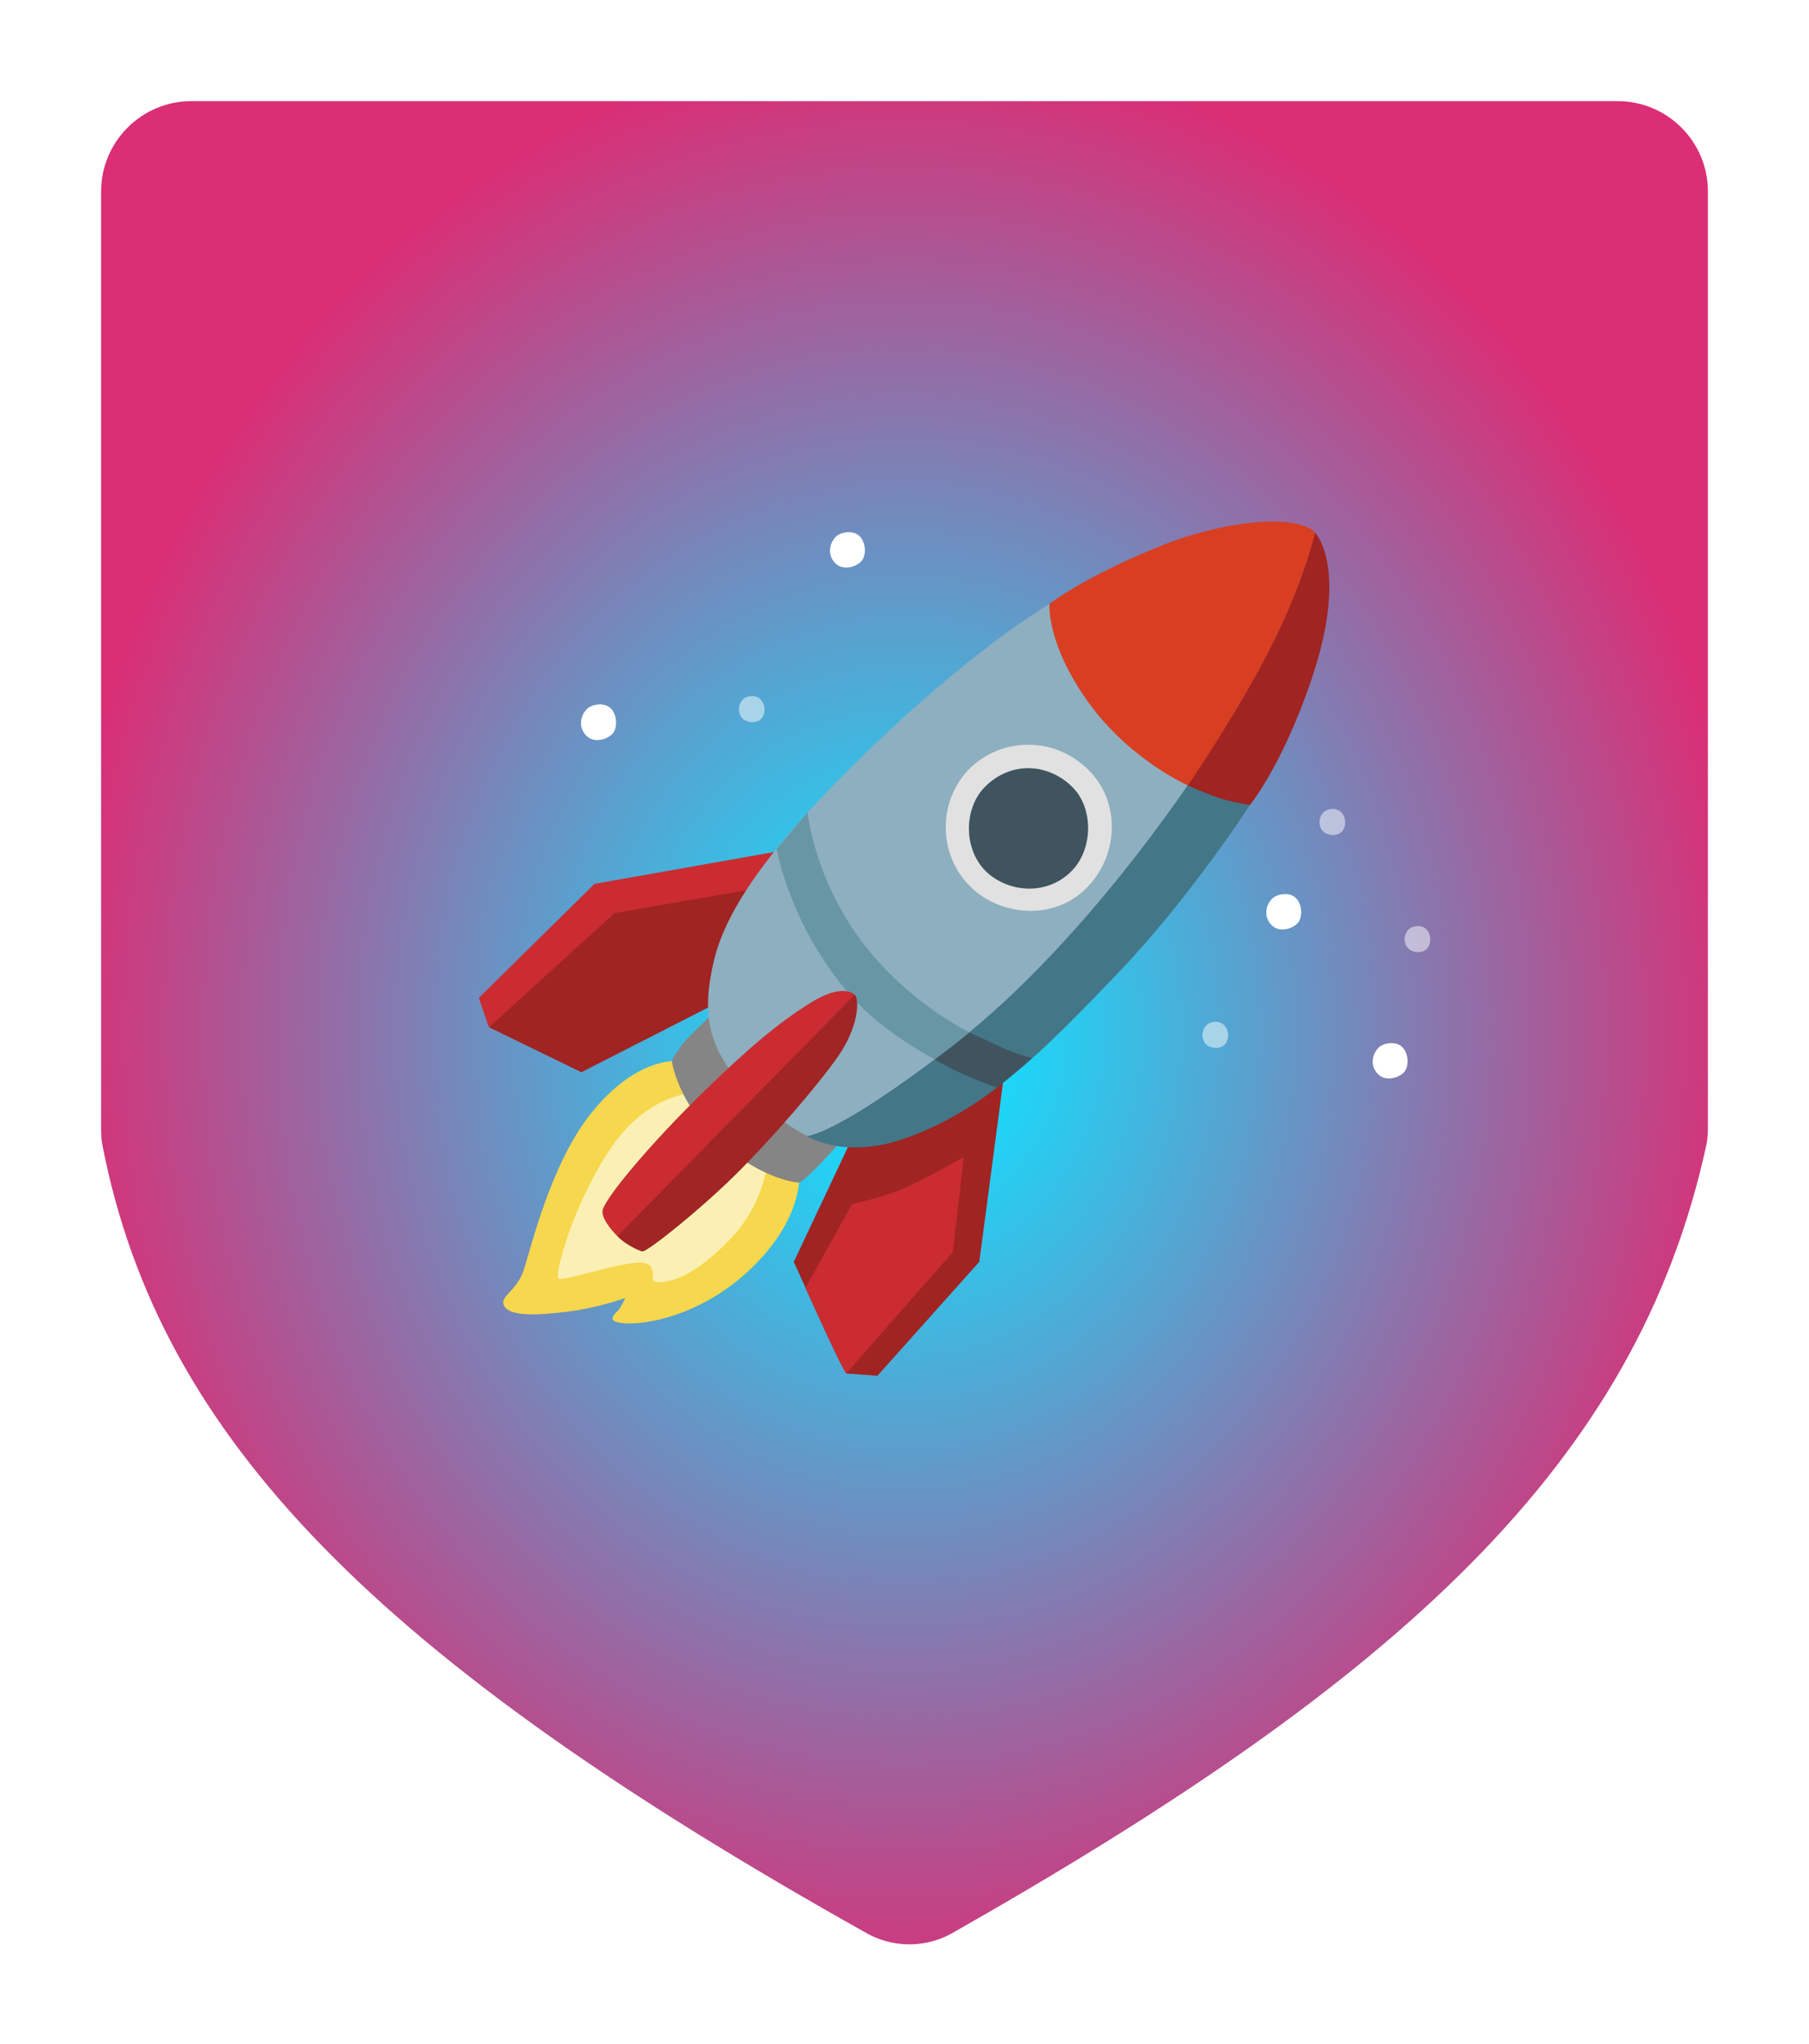 <svg width="170" height="192" viewBox="0 0 170 192" fill="none" xmlns="http://www.w3.org/2000/svg">
<path d="M152 5H80.5H18C10.82 5 5 10.82 5 18V106.176C5 106.947 5.066 107.72 5.214 108.476C10.996 138.138 33.184 159.739 79.251 185.551C83.121 187.72 87.869 187.707 91.727 185.517C133.909 161.575 157.778 140.492 164.731 108.613C164.916 107.768 165 106.912 165 106.047V17.997C165 10.817 159.18 5 152 5Z" fill="url(#paint0_radial_107_8)" stroke="white" stroke-width="9"/>
<g filter="url(#filter0_d_107_8)">
<path d="M45 89.747L55.87 79.037L74.376 75.757L72.546 85.443L47.528 93.132L45.911 92.434L45 89.747Z" fill="#CA2C31"/>
<path d="M57.752 81.784L45.951 92.507L54.632 96.738L67.81 90.013V86.84L70.504 79.576L57.752 81.784ZM85.677 100.669L79.977 103.144L74.595 114.552C74.595 114.552 79.331 125.043 79.544 125.043C79.757 125.043 82.451 125.255 82.451 125.255L92.03 114.546L94.452 96.252L85.677 100.669Z" fill="#A02422"/>
<path d="M80.076 109.111C80.076 109.111 83.249 108.466 85.511 107.388C87.773 106.31 90.567 104.7 90.567 104.7L89.542 113.634L79.531 125.029C79.531 125.029 79.138 124.544 77.475 120.925C76.152 118.038 75.693 117.007 75.693 117.007L80.076 109.111Z" fill="#CA2C31"/>
<path d="M63.499 95.687C63.499 95.687 59.681 95.368 55.497 100.656C51.679 105.485 49.889 113.348 49.197 115.37C48.506 117.393 46.849 117.805 47.401 118.73C47.953 119.654 50.342 119.601 53.288 119.235C56.235 118.869 58.763 117.945 58.763 117.945C58.763 117.945 58.637 118.264 58.211 118.956C58.058 119.202 57.526 119.555 57.566 119.92C57.659 120.792 65.123 120.812 71.083 114.679C77.522 108.06 74.396 102.632 74.396 102.632L63.499 95.687Z" fill="#F7D74D"/>
<path d="M64.65 98.767C64.65 98.767 60.533 98.986 57.127 104.275C53.721 109.563 52.138 115.69 52.464 116.102C52.783 116.515 59.129 114.22 60.652 114.679C61.697 114.998 61.158 116.056 61.437 116.335C61.67 116.568 64.424 116.96 68.881 112.131C73.345 107.301 72.287 100.516 72.287 100.516L64.65 98.767Z" fill="#FBF0B4"/>
<path d="M66.672 91.549C66.672 91.549 64.604 93.392 63.865 94.45C63.127 95.507 63.127 95.6 63.173 95.92C63.22 96.239 63.985 99.745 67.171 102.818C71.083 106.59 74.575 107.095 75.081 107.095C75.586 107.095 78.946 103.323 78.946 103.323L66.672 91.549Z" fill="#858585"/>
<path d="M75.819 102.725C75.819 102.725 79.172 104.927 84.793 103.037C92.476 100.456 98.11 94.682 105.088 87.392C111.82 80.354 117.468 71.62 117.468 71.62L113.51 58.362L75.819 102.725Z" fill="#437687"/>
<path d="M87.72 95.467L88.644 92.594L90.959 92.92C90.959 92.92 92.722 93.751 94.019 94.356C95.316 94.962 96.986 95.421 96.986 95.421L93.693 98.201C93.693 98.201 91.897 97.523 90.587 96.951C89.11 96.305 87.72 95.467 87.72 95.467Z" fill="#3F545F"/>
<path d="M98.583 52.768C98.583 52.768 92.183 56.48 83.01 65.16C74.742 72.983 68.615 80.061 67.132 86.081C65.894 91.124 66.553 94.183 69.367 97.49C72.34 100.989 75.826 102.725 75.826 102.725C75.826 102.725 78.447 102.765 89.383 94.35C103.026 83.846 113.956 66.258 113.956 66.258L98.583 52.768Z" fill="#8DAFBF"/>
<path d="M111.794 69.864C111.794 69.864 106.226 67.489 102.255 61.947C98.31 56.446 98.623 52.728 98.623 52.728C98.623 52.728 101.922 50.14 109.339 47.18C114.328 45.191 121.12 44.173 123.355 45.83C125.59 47.486 121.825 55.794 121.825 55.794L114.967 69.072L111.794 69.864Z" fill="#D83F22"/>
<path d="M87.84 95.514C87.84 95.514 83.03 93.059 79.97 89.567C74.183 82.975 72.985 75.737 72.985 75.737L75.892 72.325C75.892 72.325 76.617 80.015 82.824 86.66C86.868 90.99 91.092 92.973 91.092 92.973C91.092 92.973 90.248 93.685 89.343 94.376C88.764 94.822 87.84 95.514 87.84 95.514Z" fill="#6896A5"/>
<path d="M117.468 71.62C117.468 71.62 120.355 68.141 123.089 60.298C126.907 49.362 123.581 46.049 123.581 46.049C123.581 46.049 122.457 51.251 118.552 58.482C115.419 64.276 111.627 69.79 111.627 69.79C111.627 69.79 113.716 70.728 114.847 71.054C116.27 71.467 117.468 71.62 117.468 71.62Z" fill="#A02422"/>
<path d="M102.088 68.141C98.383 64.728 93.228 65.646 90.686 68.679C88.079 71.806 88.272 76.582 91.352 79.456C94.152 82.063 99.361 82.655 102.501 78.997C105.295 75.751 105.122 70.928 102.088 68.141Z" fill="#E1E1E1"/>
<path d="M92.602 69.883C90.4 72.045 90.52 76.329 93.141 78.285C95.43 79.995 98.676 79.908 100.711 77.826C102.747 75.744 102.747 71.959 100.838 70.003C98.642 67.761 95.124 67.409 92.602 69.883Z" fill="#3F545F"/>
<path d="M75.753 93.179C75.753 93.179 79.87 89.001 80.323 89.454C80.775 89.906 80.715 92.441 78.746 95.261C76.77 98.082 72.427 103.104 68.987 106.49C65.595 109.823 60.812 113.634 60.36 113.568C60.007 113.514 58.577 112.803 58.005 112.111C57.446 111.426 59.116 108.186 59.788 107.115C60.466 106.044 75.753 93.179 75.753 93.179Z" fill="#A02524"/>
<path d="M56.615 109.783C56.561 110.741 58.025 112.137 58.025 112.137L80.323 89.46C80.323 89.46 79.278 88.283 76.205 90.192C73.105 92.121 70.391 94.436 66.386 98.314C60.805 103.729 56.668 108.825 56.615 109.783Z" fill="#CA2C31"/>
</g>
<path d="M55.171 66.611C54.433 67.349 54.399 68.533 55.224 69.212C55.956 69.817 57.147 69.424 57.592 68.879C58.038 68.334 57.985 67.149 57.393 66.564C56.801 65.972 55.623 66.165 55.171 66.611Z" fill="white"/>
<path d="M55.171 66.611C54.433 67.349 54.399 68.533 55.224 69.212C55.956 69.817 57.147 69.424 57.592 68.879C58.038 68.334 57.985 67.149 57.393 66.564C56.801 65.972 55.623 66.165 55.171 66.611Z" fill="white"/>
<path d="M78.56 50.417C77.821 51.156 77.788 52.34 78.613 53.019C79.345 53.624 80.535 53.231 80.981 52.686C81.427 52.14 81.374 50.956 80.781 50.371C80.189 49.779 79.012 49.972 78.56 50.417Z" fill="white"/>
<path d="M119.56 84.418C118.821 85.156 118.788 86.34 119.613 87.019C120.345 87.624 121.535 87.231 121.981 86.686C122.427 86.14 122.373 84.956 121.781 84.371C121.189 83.779 120.012 83.972 119.56 84.418Z" fill="white"/>
<path d="M129.56 98.418C128.821 99.156 128.788 100.34 129.613 101.018C130.345 101.624 131.535 101.231 131.981 100.686C132.427 100.14 132.373 98.956 131.781 98.371C131.189 97.779 130.012 97.972 129.56 98.418Z" fill="white"/>
<path opacity="0.5" d="M69.779 65.746C69.22 66.365 69.4 67.282 69.919 67.622C70.438 67.961 71.216 67.928 71.595 67.462C71.934 67.043 71.974 66.205 71.455 65.686C71.003 65.24 70.138 65.347 69.779 65.746Z" fill="white"/>
<path opacity="0.5" d="M132.343 87.35C131.784 87.968 131.964 88.886 132.483 89.226C133.002 89.565 133.78 89.532 134.159 89.066C134.498 88.647 134.538 87.809 134.019 87.29C133.567 86.844 132.702 86.951 132.343 87.35Z" fill="white"/>
<path opacity="0.5" d="M113.343 96.35C112.784 96.968 112.964 97.886 113.483 98.226C114.002 98.565 114.78 98.532 115.159 98.066C115.498 97.647 115.538 96.809 115.019 96.29C114.567 95.844 113.702 95.951 113.343 96.35Z" fill="white"/>
<path opacity="0.5" d="M124.343 76.35C123.784 76.968 123.964 77.886 124.483 78.226C125.002 78.565 125.78 78.532 126.159 78.066C126.498 77.647 126.538 76.809 126.019 76.29C125.567 75.844 124.702 75.951 124.343 76.35Z" fill="white"/>
<defs>
<filter id="filter0_d_107_8" x="41" y="45" width="87.924" height="88.255" filterUnits="userSpaceOnUse" color-interpolation-filters="sRGB">
<feFlood flood-opacity="0" result="BackgroundImageFix"/>
<feColorMatrix in="SourceAlpha" type="matrix" values="0 0 0 0 0 0 0 0 0 0 0 0 0 0 0 0 0 0 127 0" result="hardAlpha"/>
<feOffset dy="4"/>
<feGaussianBlur stdDeviation="2"/>
<feComposite in2="hardAlpha" operator="out"/>
<feColorMatrix type="matrix" values="0 0 0 0 0 0 0 0 0 0 0 0 0 0 0 0 0 0 0.25 0"/>
<feBlend mode="normal" in2="BackgroundImageFix" result="effect1_dropShadow_107_8"/>
<feBlend mode="normal" in="SourceGraphic" in2="effect1_dropShadow_107_8" result="shape"/>
</filter>
<radialGradient id="paint0_radial_107_8" cx="0" cy="0" r="1" gradientUnits="userSpaceOnUse" gradientTransform="translate(85 97) rotate(90) scale(92 80)">
<stop offset="0.115" stop-color="#1AD9FA"/>
<stop offset="1" stop-color="#DA2E75"/>
</radialGradient>
</defs>
</svg>
